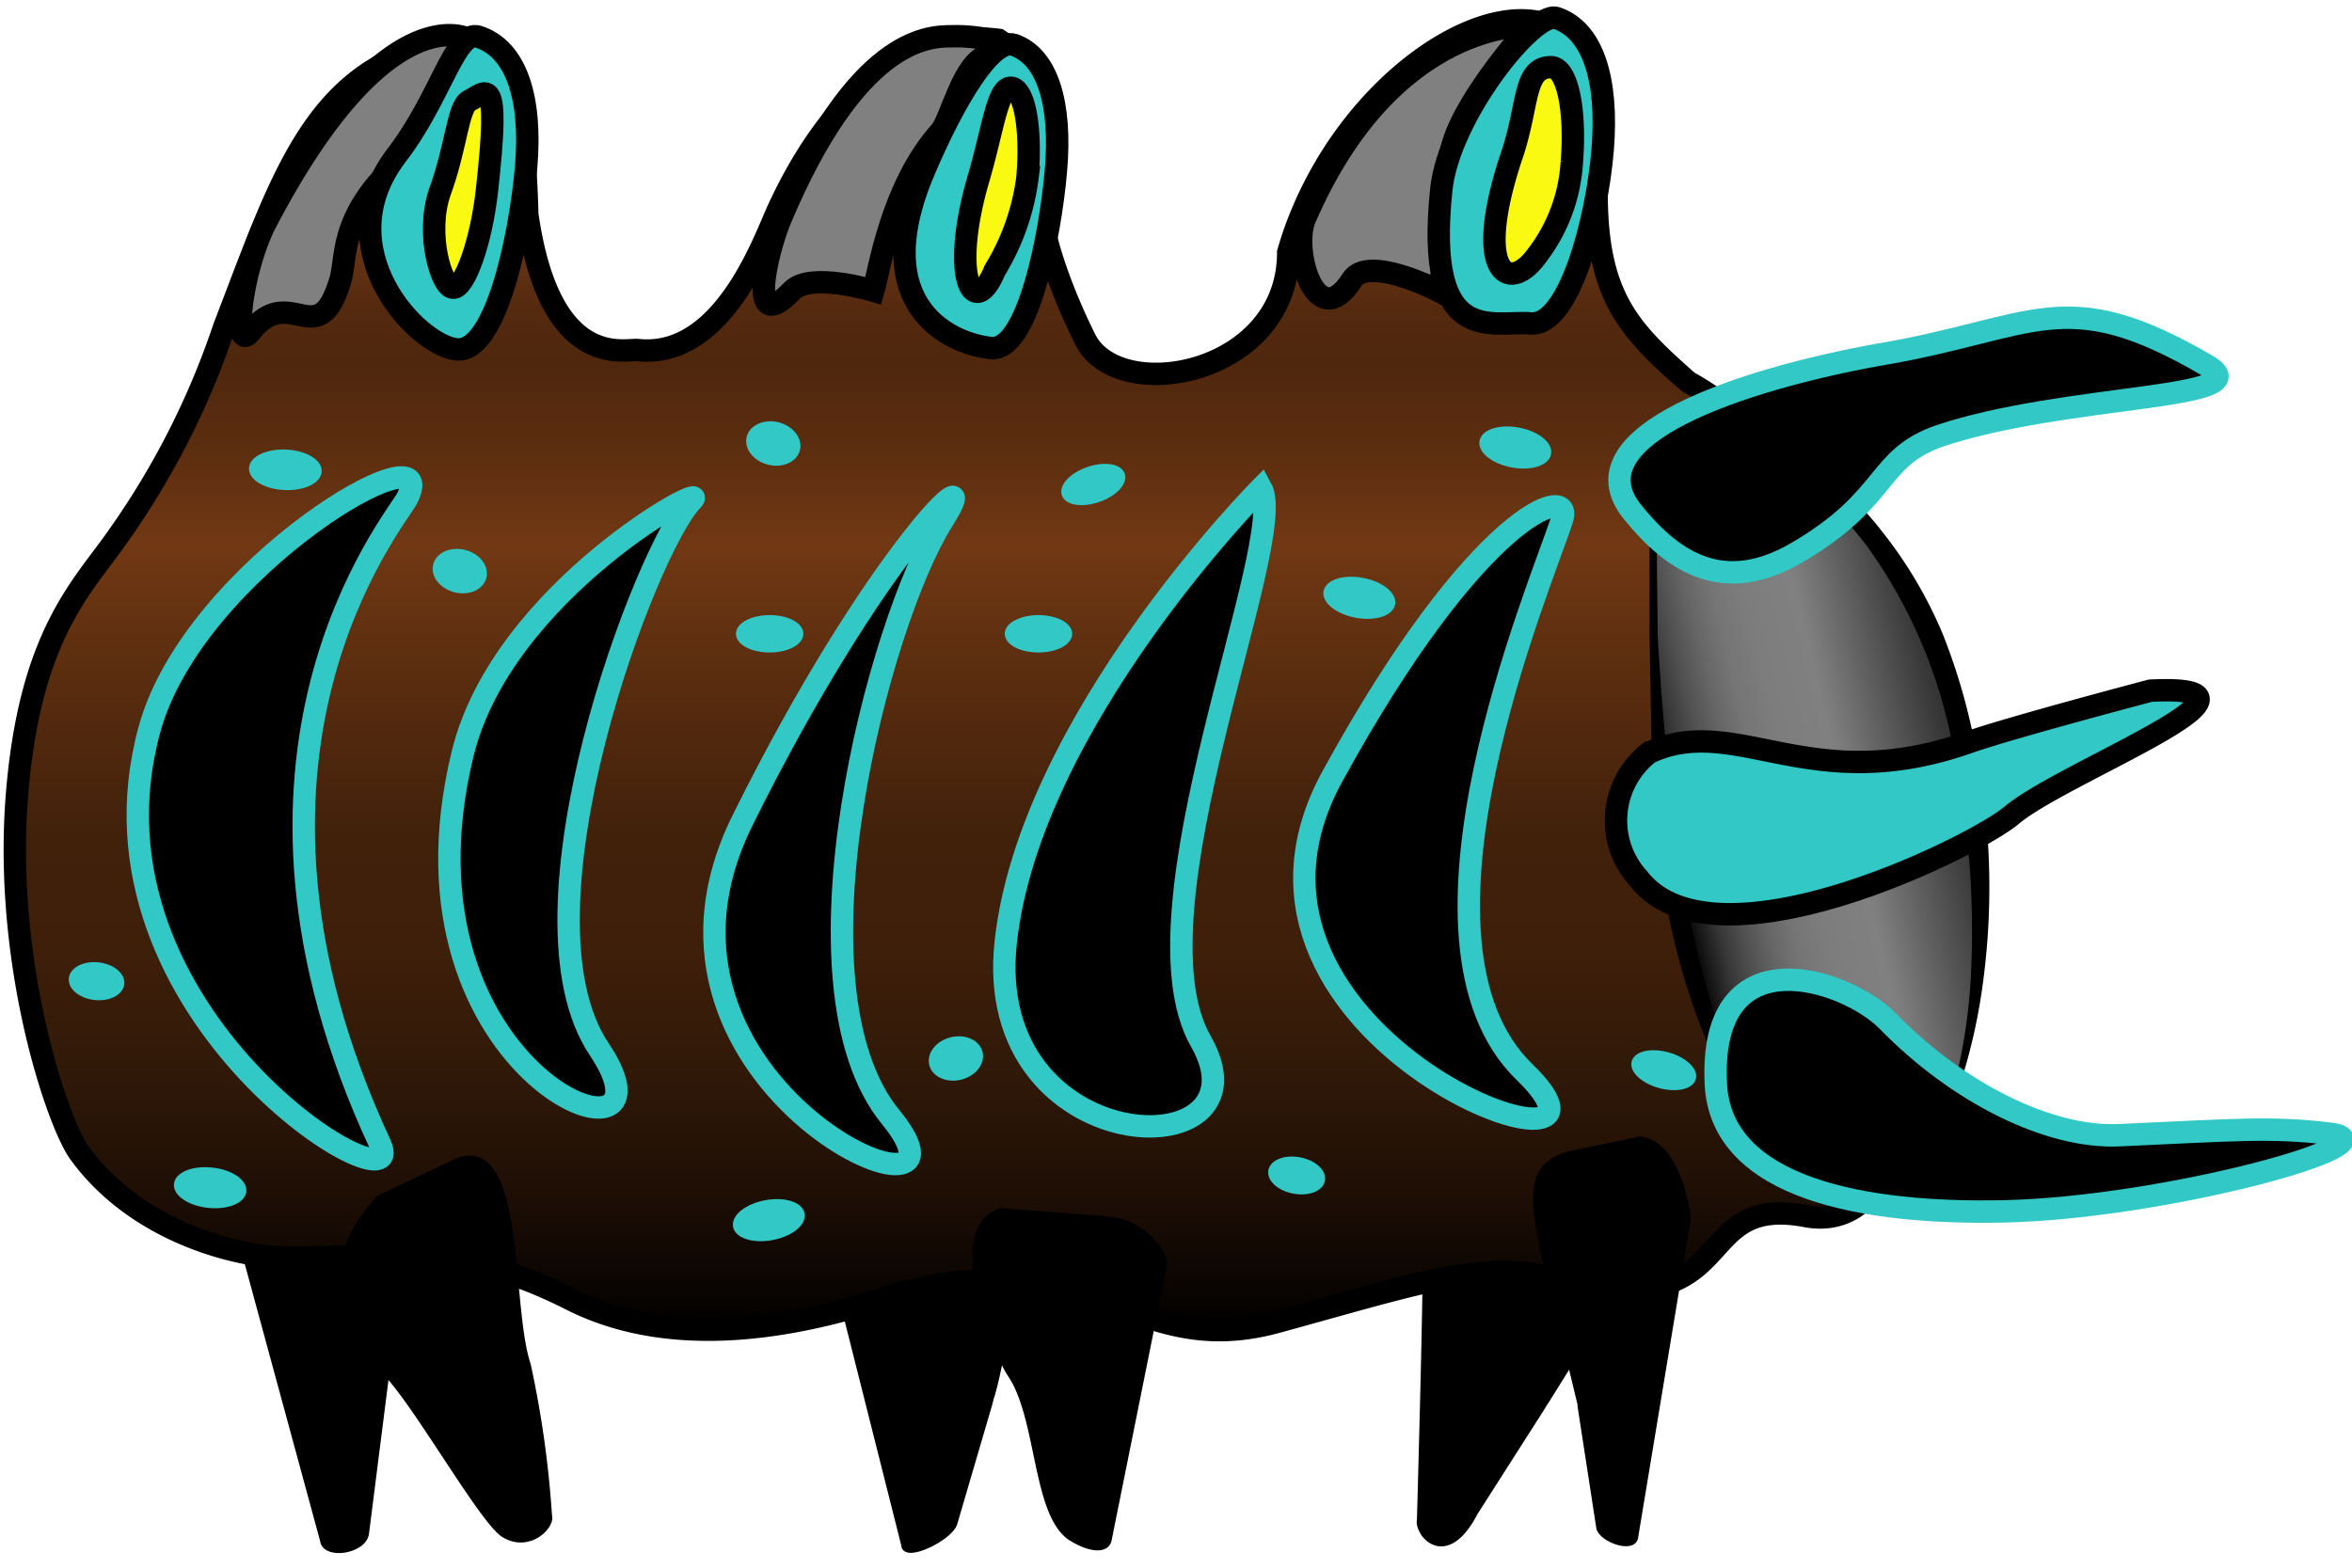 <svg xmlns="http://www.w3.org/2000/svg" xmlns:xlink="http://www.w3.org/1999/xlink" viewBox="0 0 105 70"><defs><style>.cls-1,.cls-2,.cls-3,.cls-4,.cls-5{stroke:#000;}.cls-1,.cls-2,.cls-3,.cls-4,.cls-5,.cls-6,.cls-8{stroke-miterlimit:10;}.cls-1,.cls-6{stroke-width:0.25px;}.cls-2{fill:url(#Новый_образец_градиентной_залив);}.cls-3{fill:gray;}.cls-4,.cls-6{fill:#31c8c5;}.cls-5{fill:#f9f912;}.cls-6,.cls-8{stroke:#31c8c5;}.cls-7{fill:url(#Безымянный_градиент_58);}</style><linearGradient id="Новый_образец_градиентной_залив" x1="42.82" y1="59.42" x2="42.82" y2="0.92" gradientUnits="userSpaceOnUse"><stop offset="0"/><stop offset="0.1" stop-color="#1d0e05"/><stop offset="0.2" stop-color="#311908"/><stop offset="0.29" stop-color="#3e1f0a"/><stop offset="0.38" stop-color="#42210b"/><stop offset="0.5" stop-color="#5a2d0f"/><stop offset="0.6" stop-color="#713813"/><stop offset="0.67" stop-color="#5d2e10"/><stop offset="0.74" stop-color="#4e270d"/><stop offset="0.78" stop-color="#542a0f"/><stop offset="0.82" stop-color="#653314"/><stop offset="0.87" stop-color="#82411d"/><stop offset="0.91" stop-color="#984c24"/></linearGradient><linearGradient id="Безымянный_градиент_58" x1="74.12" y1="37.49" x2="91.66" y2="33.28" gradientTransform="matrix(1, 0, 0, 1, 0.14, -0.04)" gradientUnits="userSpaceOnUse"><stop offset="0"/><stop offset="0.03" stop-color="#151515"/><stop offset="0.08" stop-color="#363636"/><stop offset="0.14" stop-color="#515151"/><stop offset="0.2" stop-color="#666"/><stop offset="0.26" stop-color="#757575"/><stop offset="0.34" stop-color="#7d7d7d"/><stop offset="0.46" stop-color="gray"/><stop offset="0.48" stop-color="#7c7c7c"/><stop offset="0.72" stop-color="#3a3a3a"/><stop offset="0.9" stop-color="#101010"/><stop offset="0.99"/></linearGradient></defs><title>1</title><g id="Слой_5" data-name="Слой 5"><path class="cls-1" d="M65.86,67.53l3-4.7c.06-.12.15-.23.22-.35,2.21-3.55,3.31-5.08,2.53-7.42l-2.9-2c-.31-.06-5-5.63-5.06,2.35,0,3.19-.27,12.46-.27,12.46C63.25,68.47,64.54,70.08,65.86,67.53Z"/><path class="cls-1" d="M42.62,68l1.57-5.36a2.85,2.85,0,0,1,.11-.39c1.09-4,.68-7.87.28-7.82l-3.94.45c-.31,0-3.29,1.9-3.28,2.21l3,11.9C40.39,69.66,42.45,68.66,42.62,68Z"/><path class="cls-1" d="M16.35,68.46l1-7.89c0-.16,0-.33.05-.49.57-5-.34-9.69-.72-9.6l-3.87,1c-.3.08-.57,1.07-2.4,2.58l4,14.71C14.48,69.53,16.26,69.27,16.35,68.46Z"/><path class="cls-2" d="M80.62,54.3c-5.31-1-2.72,4.79-10.83,2.84-3.61-.87-5.9,0-12.79,1.89-6.7,1.83-8.3-4-17.72-1-5.91,1.89-10.44,1.69-13.78,0-5.35-2.71-8.26-1.81-12.8-1.89-1.84,0-6.5-1-9.16-4.67-1-1.41-3.39-8.49-2.78-16,.58-7.15,2.94-9.27,4.47-11.47A35.73,35.73,0,0,0,10,14.63c2.19-5.68,3.53-10,7.38-11.91,3.79-1.3,5.92-2.39,6.16,6.85,1,7,4.33,6,4.93,6.06,3.74.4,5.56-4.69,6.24-6.21,3.1-6.75,7.19-8,9.87-7.64,3.65,2.45-.62,4.28,3.86,13.36,1.47,3,9.07,1.63,9.07-3.87,2.84-9.85,14.58-15,13.85-4.8-.46,6.39,1,7.94,4,10.58,2.78,1.56,5.61,4.45,6.29,6.09,1.16,2.8,5.91,10.39,1.61,14.79-2.76,2.82-1,4.82.36,6.93C85.94,48.53,84.66,55.07,80.62,54.3Z"/><path class="cls-3" d="M20.89,1.73s-3.67-2-9,8.16c-1.13,2.15-1.54,6-.7,4.92,1.77-2.24,3,1.06,4-2.29.28-.92,0-2.49,1.88-4.56A65.11,65.11,0,0,0,20.89,1.73Z"/><path class="cls-3" d="M42.44,1.62c-1.07,0-4.22.17-7.58,8.12-.61,1.43-1.56,5.38.5,3.24.82-.85,3.63,0,3.63,0,.27-.92.8-4.66,3-7.11.46-.51,1-3.14,2.13-3.41C46,2.06,43.85,1.56,42.44,1.62Z"/><path class="cls-3" d="M68.33,1.14S62.16.75,58.26,9.75c-.62,1.43.51,5.25,2.1,2.74.72-1.12,3.84.49,3.84.49.88-3.4.25-5.21.67-6.58C65.55,4.18,68.33,1.14,68.33,1.14Z"/><path class="cls-4" d="M23.49,7.45c-.27,3.08-1.35,8.31-3.1,8.15s-5.88-4.47-2.69-8.66c2-2.6,2.62-5.63,3.66-5.3C23.05,2.19,23.75,4.37,23.49,7.45Z"/><path class="cls-5" d="M19.63,8.59c.76-2.06.8-3.84,1.33-4.1.73-.36,1.39-1.38.78,4-.25,2.3-1,4.4-1.52,4.36S19,10.44,19.63,8.59Z"/><path class="cls-4" d="M47.14,7.62c-.26,3-1.28,8.06-2.88,7.92s-5.66-1.68-3-7.93c1.35-3.17,3-5.92,4-5.61C46.77,2.53,47.4,4.64,47.14,7.62Z"/><path class="cls-5" d="M43.7,7.92c.62-2.12.83-4,1.42-4s.94,1.72.75,4a10.46,10.46,0,0,1-1.46,4.15C43.45,14.39,42.4,12.31,43.7,7.92Z"/><path class="cls-4" d="M71.55,6.66c-.25,3.12-1.5,7.92-3.21,7.78s-4.73,1.12-4-5.94c.32-3.3,4.11-8,5.13-7.7C71.11,1.34,71.8,3.54,71.55,6.66Z"/><path class="cls-5" d="M67.51,6.88C68.25,4.68,68,3,69.24,3c.73,0,1.12,1.91.93,4.25a7.58,7.58,0,0,1-1.61,4.23C67.29,13.16,65.75,12.09,67.51,6.88Z"/><ellipse class="cls-6" cx="12.74" cy="20.98" rx="0.78" ry="1.5" transform="translate(-8.8 32.75) rotate(-87.39)"/><ellipse class="cls-6" cx="34.52" cy="19.81" rx="0.85" ry="1.1" transform="translate(6.83 48.39) rotate(-75.76)"/><ellipse class="cls-6" cx="20.53" cy="25.49" rx="0.85" ry="1.1" transform="translate(-9.23 39.13) rotate(-75.76)"/><ellipse class="cls-6" cx="34.36" cy="28.3" rx="1.38" ry="0.71"/><ellipse class="cls-6" cx="46.36" cy="28.3" rx="1.38" ry="0.71"/><ellipse class="cls-6" cx="48.81" cy="21.63" rx="1.36" ry="0.7" transform="translate(-4.39 17.12) rotate(-19.05)"/><ellipse class="cls-6" cx="60.68" cy="26.7" rx="0.78" ry="1.5" transform="translate(23.24 81.4) rotate(-79.36)"/><ellipse class="cls-6" cx="67.65" cy="19.98" rx="0.78" ry="1.5" transform="translate(35.52 82.78) rotate(-79.36)"/><ellipse class="cls-6" cx="74.28" cy="47.79" rx="0.7" ry="1.36" transform="translate(8.28 106.49) rotate(-74.41)"/><ellipse class="cls-6" cx="57.89" cy="52.49" rx="0.7" ry="1.16" transform="translate(-4.39 99.69) rotate(-79.36)"/><ellipse class="cls-6" cx="34.32" cy="54.48" rx="1.5" ry="0.78" transform="translate(-9.45 7.26) rotate(-10.62)"/><ellipse class="cls-6" cx="9.38" cy="53.03" rx="0.78" ry="1.5" transform="translate(-44.35 56.65) rotate(-83.82)"/><ellipse class="cls-6" cx="4.32" cy="43.81" rx="0.72" ry="1.12" transform="translate(-39.71 43.39) rotate(-83.82)"/><ellipse class="cls-6" cx="42.67" cy="47.26" rx="1.1" ry="0.85" transform="translate(-10 11.49) rotate(-13.74)"/><path class="cls-7" d="M84.83,52.86c-3.75,2.61-9.1-2.92-10.54-16.56-.35-3.31-1-16.22,0-16.9,2.5-1.79,10.26,2.25,12.87,11.72C89.84,40.85,87.86,50.75,84.83,52.86Z"/><path d="M84.86,52.9a3.34,3.34,0,0,1-2.45.6,4.74,4.74,0,0,1-2.3-1.1A13,13,0,0,1,77,48.31a30.44,30.44,0,0,1-2.88-9.82c-.11-.85-.21-1.69-.29-2.55s-.08-1.7-.1-2.55l-.09-5.09,0-2.55c0-.85,0-1.7,0-2.55s0-1.7.09-2.56A3.1,3.1,0,0,1,74,19.28a2.39,2.39,0,0,1,1.34-.57,8,8,0,0,1,5,1.58,16.32,16.32,0,0,1,3.79,3.58,19.4,19.4,0,0,1,2.62,4.49,27.37,27.37,0,0,1,1.44,5,31.87,31.87,0,0,1,.37,10.25,25.74,25.74,0,0,1-1.12,5,14.36,14.36,0,0,1-1,2.36A5.8,5.8,0,0,1,84.86,52.9Zm-.06-.08a8.16,8.16,0,0,0,2.43-4.32,24.68,24.68,0,0,0,.76-5,40,40,0,0,0-.07-5,46.09,46.09,0,0,0-.71-5,22.31,22.31,0,0,0-3.83-9.07A16.22,16.22,0,0,0,79.89,21a7.66,7.66,0,0,0-4.45-1.68,2.63,2.63,0,0,0-.56.1,2.72,2.72,0,0,0-.25.11l-.19.1a3.19,3.19,0,0,0-.28,1.09A20.88,20.88,0,0,0,74,23.21c-.07,1.69,0,3.38,0,5.08.18,3.38.5,6.76,1,10.08a42.05,42.05,0,0,0,2.52,9.71,12.31,12.31,0,0,0,2.74,4.15,4.53,4.53,0,0,0,2.18,1.15A3.23,3.23,0,0,0,84.8,52.82Z"/><path class="cls-4" d="M96,30.84s-6.26,1.65-8.13,2.31c-7.12,2.5-10.37-1.35-14.25.46a3.84,3.84,0,0,0-.45,5.64c3.36,4.29,14.91-1.4,16.64-2.85C92.1,34.46,102.61,30.51,96,30.84Z"/><path class="cls-8" d="M104,50.62c-2.65-.32-4.26-.16-9.42.07-3.12.13-7.17-1.88-10.31-5.1-1.79-1.84-8-4-7.67,2.81.23,4.73,6.76,5.82,12.85,5.69C96.71,53.93,107.2,51,104,50.62Z"/><path class="cls-8" d="M98.53,16.32c2.6,1.52-6.3,1.26-11.93,3.14-2.87,1-2.22,2.78-6.37,5.21-3.2,1.87-5.45.55-7.36-1.82-2.75-3.43,5-5.92,10.93-7C90.87,14.68,92.1,12.56,98.53,16.32Z"/><path class="cls-8" d="M69.74,23.18C68.79,26.12,62,42,68.06,47.87S53,46.5,59.48,34.67,70.26,21.55,69.74,23.18Z"/><path class="cls-8" d="M42.08,23.25C39.24,27.74,34.94,44,39.76,49.88s-12.54-1.26-6.62-13.23S44.24,19.85,42.08,23.25Z"/><path class="cls-8" d="M56.3,21.79c1.29,2.34-6,18.92-2.69,24.71s-9.79,5.44-8.71-4.44S56.3,21.79,56.3,21.79Z"/><path class="cls-8" d="M30.9,22.34c-2,2-8.25,18.4-4.15,24.51s-9.66,1.36-6.09-13.22C22.45,26.35,31.89,21.32,30.9,22.34Z"/><path class="cls-8" d="M18.17,22.26c-.52,1-9.29,11.43-1.2,28.83,1.52,3.27-13.79-5.71-10.3-18.51C8.64,25.34,19.94,18.83,18.17,22.26Z"/><path class="cls-1" d="M22.5,68.53c-.94-.56-3.85-5.73-5.26-7.21-3.89-4.08-1-7-.34-7.81l3.6-1.71c2.87-.88,2.17,6.46,3.07,9.14a45.67,45.67,0,0,1,.95,6.76C24.65,68.14,23.62,69.21,22.5,68.53Z"/><path class="cls-1" d="M49.5,68.77,52,56.35a3,3,0,0,0-2.54-1.91l-4.77-.37c-2.47.72-.33,6.18.42,7.31,1.34,2,1.08,6.38,2.78,7.34C48.71,69.21,49.4,69.23,49.5,68.77Z"/><path class="cls-1" d="M73,68.68l2.36-14.24c0-.26-.44-3.38-2.14-3.57L70,51.54c-2.45.77-1.43,2.81.55,11.16,0,0,0,0,0,.08l.84,5.45C71.52,68.74,72.86,69.22,73,68.68Z"/></g></svg>